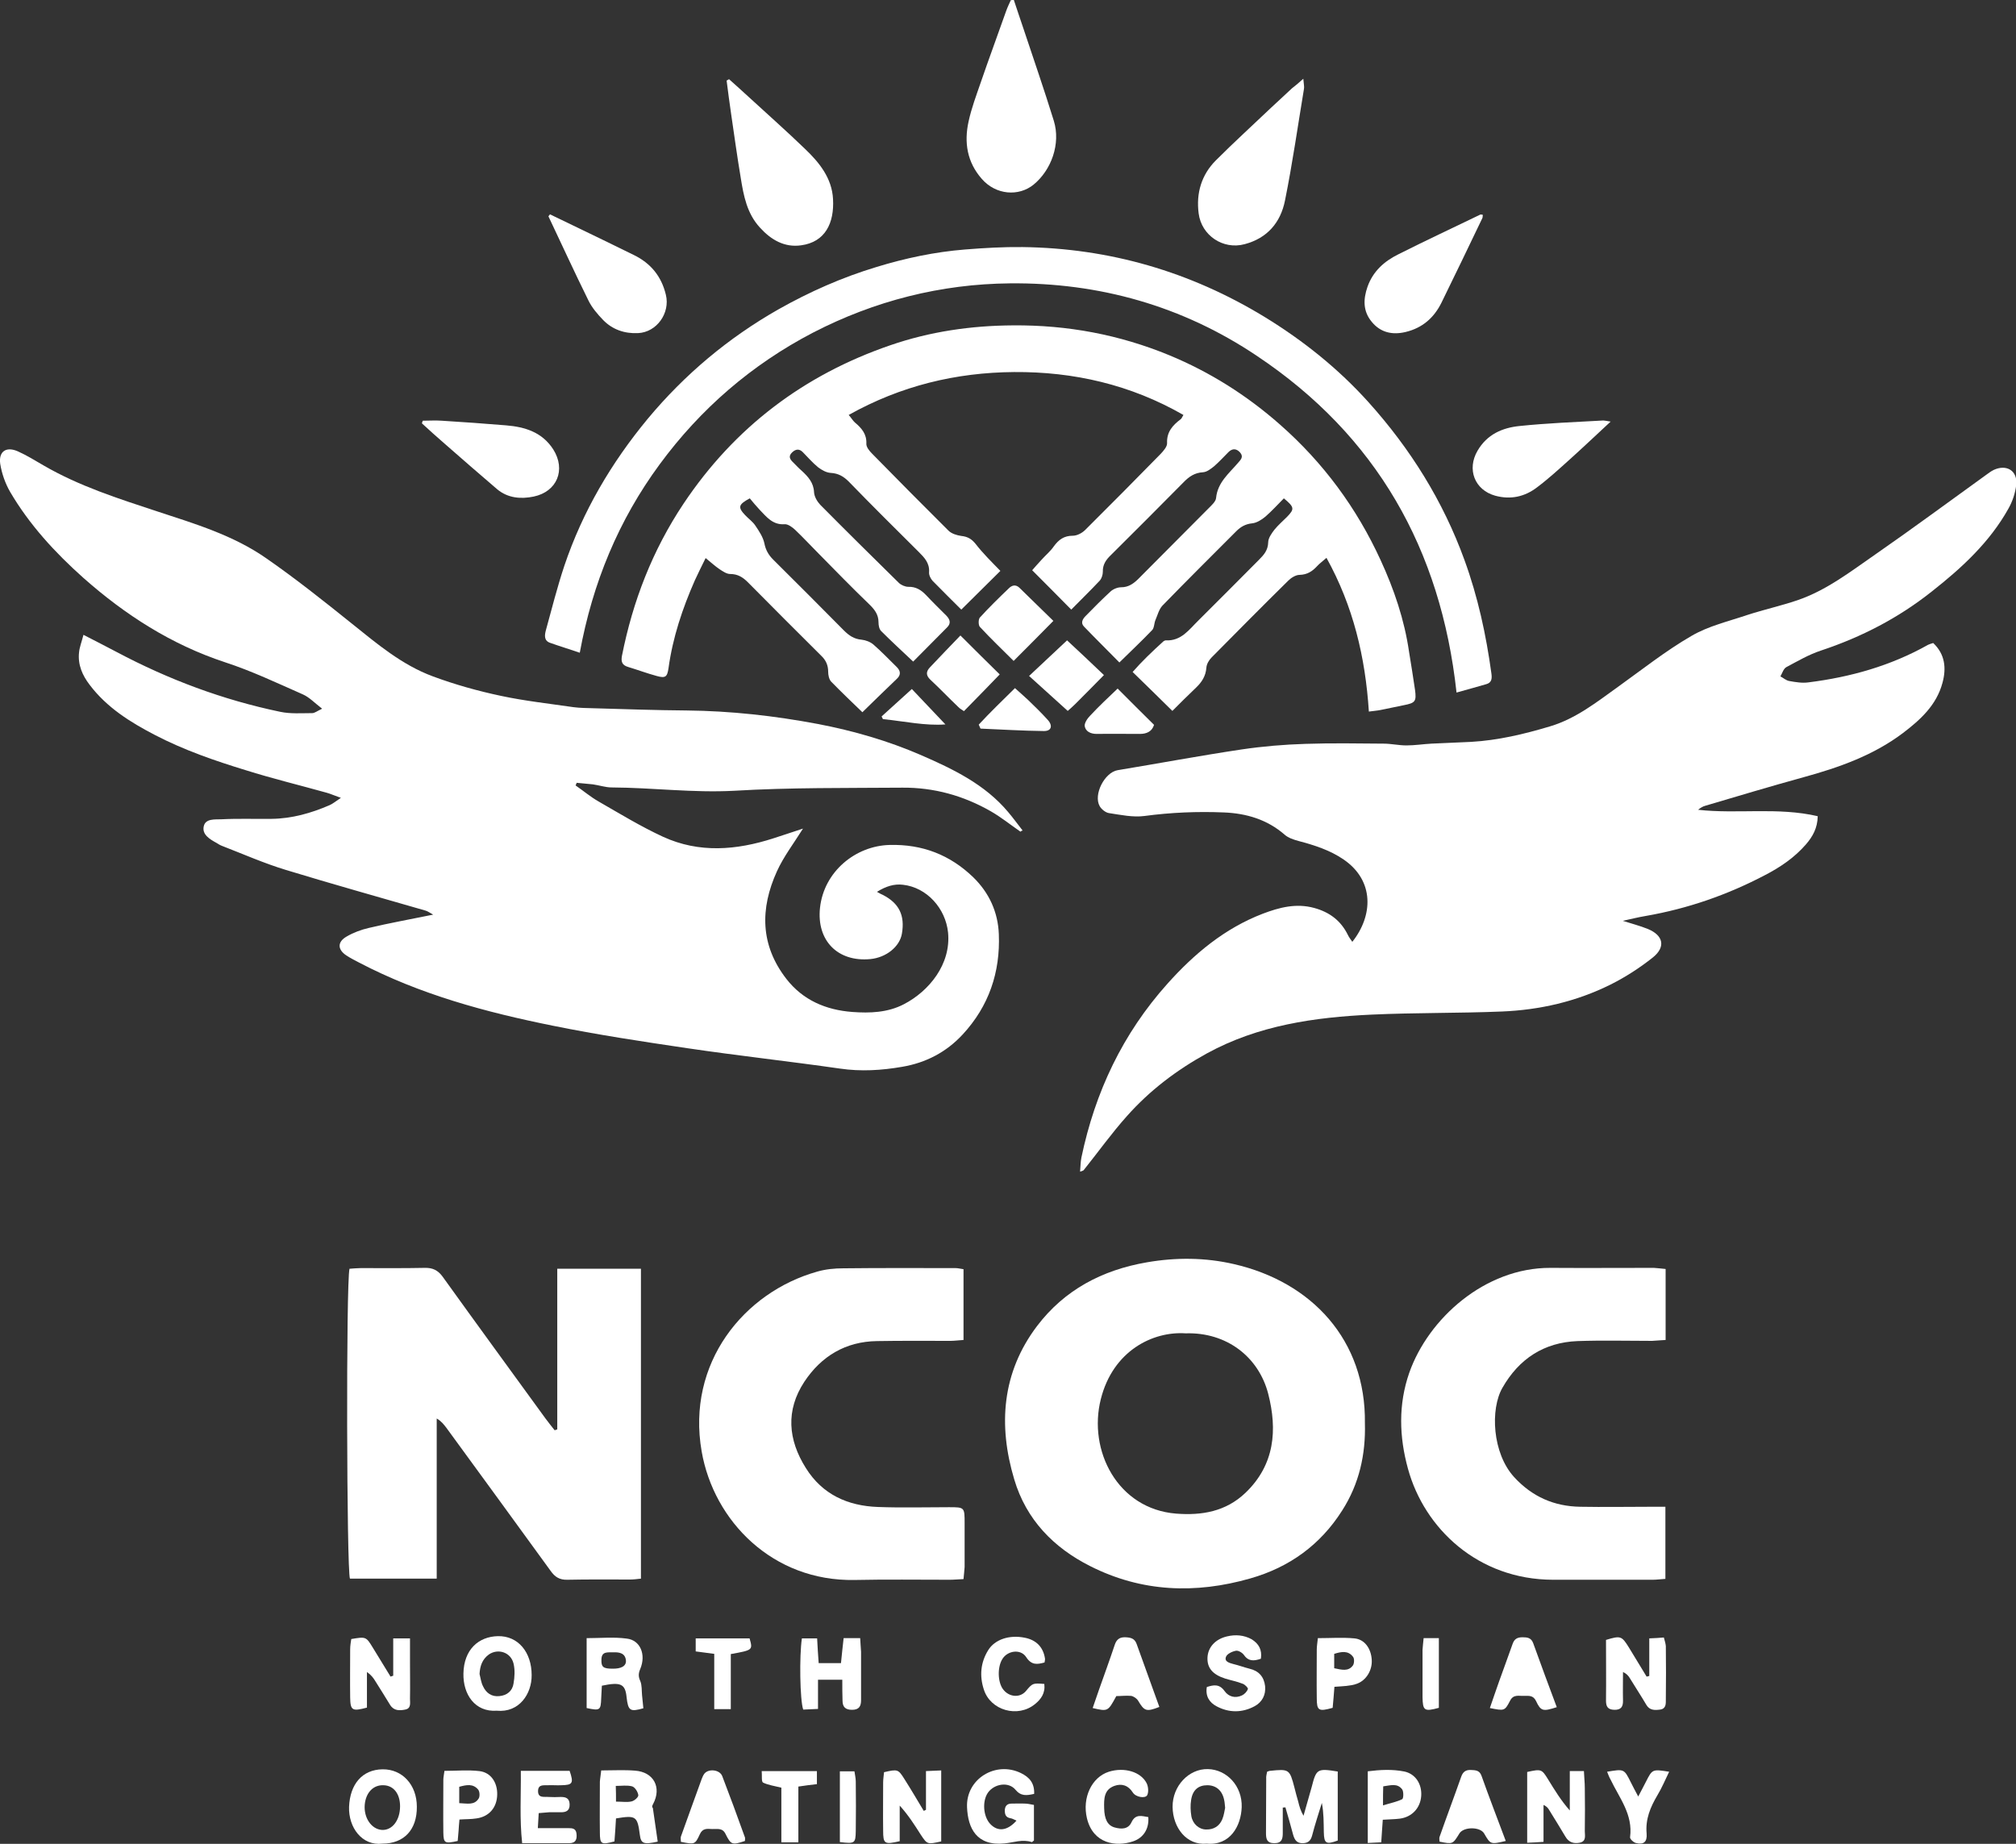 <svg width="258" height="236" viewBox="0 0 258 236" fill="none" xmlns="http://www.w3.org/2000/svg">
<rect x="0" y="0" width="258" height="236" fill="#333333" stroke="none"/>
<g clip-path="url(#clip0)">
<path d="M130.596 106.449C129.325 105.572 128.138 104.609 126.81 103.845C123.307 101.835 119.52 100.787 115.508 100.815C108.303 100.872 101.126 100.787 93.949 101.212C88.694 101.495 83.523 100.815 78.296 100.787C77.476 100.787 76.685 100.504 75.866 100.391C75.188 100.306 74.481 100.278 73.803 100.193C73.747 100.306 73.718 100.419 73.662 100.532C74.651 101.212 75.583 102.005 76.629 102.599C79.341 104.156 82.025 105.798 84.851 107.1C89.485 109.224 94.232 108.827 98.979 107.299C100.222 106.902 101.465 106.478 102.765 106.053C101.578 107.95 100.278 109.648 99.431 111.517C97.255 116.302 97.283 120.973 100.646 125.304C102.765 128.022 105.703 129.268 109.066 129.523C111.326 129.693 113.615 129.608 115.678 128.532C118.899 126.862 121.724 123.408 121.329 119.359C121.018 116.273 118.616 113.584 115.565 113.244C114.434 113.102 113.361 113.442 112.23 114.15C112.57 114.348 112.796 114.461 112.993 114.546C115.084 115.622 115.819 117.179 115.423 119.501C115.141 121.171 113.417 122.558 111.383 122.756C107.201 123.153 104.488 120.378 104.941 116.188C105.449 111.545 109.49 108.261 113.841 108.148C118.051 108.035 121.583 109.422 124.55 112.281C126.584 114.263 127.714 116.726 127.827 119.557C128.025 124.427 126.556 128.787 123.194 132.41C121.103 134.675 118.475 136.034 115.452 136.544C112.824 136.997 110.196 137.167 107.484 136.77C100.985 135.836 94.486 135.128 87.987 134.166C82.223 133.316 76.431 132.439 70.723 131.278C62.162 129.551 53.742 127.286 45.915 123.181C45.378 122.898 44.813 122.615 44.304 122.275C43.174 121.511 43.174 120.548 44.361 119.869C45.237 119.359 46.226 118.991 47.215 118.765C49.843 118.142 52.527 117.66 55.437 117.066C55.013 116.839 54.759 116.641 54.476 116.556C48.514 114.829 42.524 113.159 36.591 111.347C33.793 110.498 31.109 109.309 28.397 108.261C28.171 108.176 27.945 108.035 27.718 107.893C26.843 107.412 25.825 106.817 26.08 105.742C26.306 104.751 27.521 104.892 28.312 104.864C30.459 104.751 32.607 104.836 34.754 104.807C37.354 104.779 39.84 104.071 42.185 103.052C42.581 102.882 42.948 102.571 43.626 102.118C42.807 101.835 42.327 101.608 41.818 101.467C38.371 100.504 34.867 99.655 31.448 98.579C27.464 97.362 23.537 96.003 19.835 94.077C16.671 92.435 13.676 90.567 11.472 87.651C10.539 86.433 9.946 85.075 10.115 83.517C10.172 82.838 10.454 82.159 10.681 81.253C12.263 82.074 13.619 82.753 14.947 83.461C21.559 86.971 28.51 89.576 35.856 91.105C37.184 91.388 38.597 91.275 39.953 91.275C40.264 91.275 40.575 91.02 41.225 90.708C40.264 89.972 39.586 89.236 38.738 88.868C35.461 87.424 32.183 85.867 28.792 84.763C21.926 82.498 16.021 78.705 10.652 73.948C7.036 70.721 3.758 67.154 1.3 62.964C0.678 61.888 0.226 60.614 0.028 59.368C-0.198 57.755 0.819 57.103 2.317 57.783C3.447 58.292 4.493 58.944 5.566 59.566C10.144 62.228 15.145 63.813 20.118 65.455C24.95 67.04 29.866 68.513 34.076 71.457C37.834 74.062 41.422 76.921 44.983 79.78C48.232 82.385 51.425 85.103 55.409 86.575C58.234 87.623 61.173 88.444 64.112 89.066C67.163 89.718 70.271 90.057 73.379 90.51C74.227 90.624 75.131 90.624 76.007 90.652C79.963 90.765 83.918 90.907 87.874 90.935C93.525 90.992 99.092 91.614 104.658 92.662C109.235 93.54 113.643 94.814 117.882 96.654C121.979 98.437 126.047 100.391 129.014 103.93C129.664 104.694 130.257 105.515 130.879 106.308C130.766 106.308 130.681 106.364 130.596 106.449Z" fill="white"/>
<path d="M138.225 149.963C138.282 149.312 138.282 148.717 138.395 148.151C140.146 139.771 143.678 132.297 149.414 125.899C152.833 122.077 156.732 118.821 161.592 116.953C163.683 116.16 165.859 115.565 168.204 116.216C170.154 116.754 171.595 117.83 172.499 119.67C172.64 119.982 172.866 120.237 173.064 120.548C175.72 117.207 175.918 112.734 171.962 110.016C170.182 108.799 168.204 108.176 166.17 107.638C165.548 107.468 164.87 107.242 164.418 106.846C162.186 104.892 159.501 104.099 156.619 103.986C153.229 103.845 149.866 103.986 146.476 104.439C145.006 104.637 143.424 104.298 141.927 104.071C141.503 104.014 140.966 103.59 140.74 103.193C139.892 101.721 141.361 98.862 143.029 98.579C148.341 97.701 153.624 96.71 158.936 95.918C161.621 95.521 164.333 95.295 167.046 95.21C170.38 95.097 173.742 95.153 177.076 95.181C178.037 95.181 178.998 95.408 179.987 95.408C181.06 95.408 182.134 95.238 183.179 95.181C184.875 95.097 186.57 95.04 188.265 94.955C191.713 94.757 195.047 93.964 198.353 92.973C201.687 91.982 204.343 89.859 207.112 87.877C210.192 85.669 213.187 83.291 216.464 81.394C218.64 80.12 221.211 79.525 223.641 78.704C225.732 78.025 227.908 77.544 229.999 76.836C233.757 75.562 236.865 73.127 240.058 70.919C244.833 67.606 249.495 64.153 254.214 60.755C254.496 60.557 254.779 60.331 255.118 60.161C256.785 59.368 258.226 60.246 258.028 62.058C257.915 63.105 257.548 64.181 257.039 65.087C254.637 69.39 251.077 72.674 247.263 75.675C242.996 79.073 238.249 81.535 233.05 83.263C231.496 83.772 230.055 84.621 228.614 85.386C228.247 85.584 228.077 86.178 227.851 86.575C228.247 86.773 228.586 87.113 229.01 87.169C229.801 87.311 230.649 87.453 231.44 87.339C236.836 86.66 241.979 85.216 246.754 82.526C246.924 82.442 247.15 82.385 247.404 82.3C248.93 83.744 249.099 85.527 248.591 87.396C247.828 90.255 245.765 92.124 243.533 93.823C239.747 96.682 235.339 98.239 230.79 99.485C226.58 100.645 222.426 101.891 218.216 103.137C217.905 103.222 217.595 103.42 217.312 103.646C222.37 104.213 227.512 103.278 232.626 104.467C232.598 105.996 231.977 107.072 231.129 108.063C229.66 109.762 227.823 111.007 225.845 112.026C221.042 114.546 215.984 116.301 210.615 117.236C209.598 117.406 208.609 117.66 207.677 117.858C208.722 118.198 209.853 118.481 210.898 118.906C212.876 119.727 213.187 121.199 211.548 122.53C209.881 123.86 208.044 125.049 206.123 126.012C201.743 128.192 197.053 129.268 192.193 129.466C186.655 129.692 181.089 129.608 175.55 129.862C168.232 130.202 161.055 131.221 154.472 134.817C150.601 136.94 147.126 139.573 144.215 142.857C142.266 145.037 140.57 147.415 138.734 149.708C138.649 149.85 138.536 149.85 138.225 149.963Z" fill="white"/>
<path d="M128.025 73.07C126.273 74.797 124.691 76.383 123.024 78.025C121.865 76.864 120.594 75.618 119.351 74.344C119.096 74.061 118.87 73.609 118.899 73.24C118.983 72.051 118.277 71.344 117.542 70.608C114.547 67.635 111.552 64.662 108.614 61.633C107.964 60.982 107.286 60.585 106.325 60.529C105.76 60.501 105.166 60.161 104.714 59.821C104.008 59.255 103.386 58.519 102.736 57.868C102.284 57.415 101.832 57.471 101.38 57.896C100.843 58.406 101.098 58.802 101.522 59.198C101.889 59.566 102.228 59.934 102.623 60.274C103.415 61.01 104.121 61.775 104.178 62.992C104.206 63.558 104.573 64.181 104.969 64.606C108.303 67.975 111.665 71.287 115.028 74.599C115.31 74.882 115.847 75.109 116.243 75.109C117.203 75.081 117.881 75.505 118.531 76.185C119.379 77.091 120.255 77.94 121.131 78.818C121.583 79.299 121.724 79.78 121.216 80.29C119.803 81.705 118.418 83.121 116.864 84.678C115.423 83.319 114.067 82.073 112.767 80.771C112.513 80.516 112.428 80.035 112.428 79.639C112.428 78.62 111.891 77.968 111.185 77.289C109.009 75.194 106.89 73.014 104.771 70.862C103.754 69.843 102.793 68.796 101.748 67.805C101.38 67.465 100.843 67.069 100.42 67.097C98.894 67.21 98.103 66.163 97.227 65.257C96.775 64.775 96.351 64.266 95.955 63.785C94.486 64.577 94.401 64.917 95.362 65.936C95.786 66.389 96.323 66.757 96.662 67.267C97.142 67.975 97.65 68.739 97.82 69.532C97.99 70.409 98.357 71.032 98.95 71.627C101.974 74.628 104.997 77.657 107.992 80.686C108.642 81.337 109.292 81.79 110.252 81.875C110.789 81.932 111.383 82.158 111.778 82.498C112.824 83.404 113.784 84.423 114.773 85.386C115.254 85.867 115.31 86.377 114.802 86.858C113.361 88.245 111.92 89.632 110.365 91.161C108.981 89.831 107.653 88.557 106.381 87.254C106.099 86.971 105.986 86.405 105.986 85.98C105.986 85.159 105.703 84.508 105.11 83.942C101.974 80.828 98.837 77.685 95.729 74.543C95.079 73.892 94.429 73.467 93.441 73.467C92.988 73.467 92.508 73.127 92.112 72.872C91.519 72.476 91.01 71.995 90.304 71.428C89.796 72.476 89.343 73.354 88.92 74.288C87.337 77.883 86.094 81.592 85.557 85.499C85.388 86.66 85.162 86.83 84.031 86.518C82.788 86.178 81.573 85.725 80.358 85.358C79.624 85.131 79.454 84.706 79.595 83.942C80.98 76.949 83.495 70.438 87.479 64.464C94.006 54.697 102.878 47.987 113.926 44.193C119.012 42.438 124.267 41.674 129.664 41.645C136.615 41.589 143.255 42.834 149.64 45.467C154.839 47.619 159.558 50.592 163.825 54.357C169.363 59.227 173.629 65.03 176.681 71.683C178.404 75.42 179.732 79.327 180.326 83.432C180.58 85.046 180.863 86.688 181.089 88.302C181.286 89.774 181.117 89.972 179.676 90.255C178.659 90.454 177.67 90.68 176.653 90.878C176.229 90.963 175.777 90.991 175.183 91.076C174.731 84.084 173.177 77.572 169.758 71.4C169.25 71.853 168.854 72.136 168.572 72.448C167.95 73.127 167.3 73.552 166.311 73.58C165.831 73.58 165.237 73.948 164.87 74.316C161.564 77.572 158.315 80.856 155.065 84.14C154.726 84.48 154.416 84.99 154.387 85.471C154.303 86.547 153.794 87.311 153.088 87.99C152.014 89.01 150.968 90.057 150.036 90.991C148.341 89.321 146.73 87.736 144.95 86.009C146.08 84.706 147.465 83.376 148.906 82.073C148.991 82.017 149.104 81.96 149.188 81.96C151.166 82.073 152.183 80.573 153.37 79.412C155.97 76.836 158.541 74.231 161.112 71.655C161.734 71.032 162.271 70.438 162.299 69.418C162.299 68.88 162.723 68.286 163.09 67.805C163.57 67.21 164.164 66.701 164.701 66.163C165.69 65.144 165.661 64.917 164.305 63.785C163.514 64.577 162.779 65.398 161.932 66.134C161.451 66.531 160.83 66.927 160.236 66.984C159.417 67.069 158.795 67.408 158.23 67.975C155.065 71.145 151.901 74.288 148.765 77.515C148.312 77.997 148.143 78.733 147.86 79.384C147.691 79.809 147.719 80.375 147.437 80.658C146.137 82.017 144.752 83.319 143.255 84.791C141.672 83.178 140.175 81.705 138.734 80.205C138.254 79.724 138.564 79.214 138.932 78.846C139.977 77.77 141.023 76.723 142.125 75.704C142.464 75.392 143.029 75.166 143.481 75.166C144.385 75.166 145.007 74.741 145.628 74.146C148.623 71.117 151.675 68.088 154.67 65.058C155.065 64.662 155.602 64.181 155.631 63.728C155.828 61.746 157.269 60.614 158.428 59.255C158.767 58.858 159.191 58.49 158.71 57.924C158.258 57.415 157.75 57.358 157.241 57.839C156.62 58.462 156.026 59.113 155.376 59.679C154.952 60.019 154.444 60.416 153.964 60.444C152.89 60.501 152.155 61.01 151.449 61.746C148.369 64.86 145.289 67.946 142.181 71.032C141.559 71.627 141.107 72.249 141.136 73.184C141.136 73.552 140.994 74.033 140.74 74.316C139.525 75.618 138.225 76.864 137.095 78.025C135.4 76.298 133.817 74.713 132.094 72.986C132.376 72.674 132.828 72.136 133.309 71.627C133.817 71.061 134.439 70.551 134.863 69.928C135.484 69.079 136.163 68.569 137.293 68.569C137.83 68.569 138.48 68.229 138.875 67.833C142.125 64.606 145.346 61.35 148.538 58.094C148.906 57.698 149.386 57.16 149.358 56.707C149.301 55.263 150.093 54.414 151.11 53.649C151.223 53.564 151.279 53.394 151.449 53.111C144.696 49.233 137.406 47.562 129.777 47.619C122.346 47.676 115.282 49.374 108.614 53.111C108.981 53.536 109.15 53.847 109.405 54.074C110.252 54.782 110.931 55.546 110.874 56.792C110.846 57.216 111.27 57.726 111.609 58.066C114.858 61.378 118.107 64.662 121.385 67.918C121.781 68.314 122.459 68.513 123.024 68.597C123.815 68.682 124.324 68.966 124.832 69.588C125.793 70.834 126.923 71.938 128.025 73.07Z" fill="white"/>
<path d="M71.316 182.945C71.316 176.122 71.316 169.328 71.316 162.392C74.961 162.392 78.437 162.392 82.025 162.392C82.025 175.641 82.025 188.777 82.025 202.055C81.517 202.112 81.064 202.168 80.641 202.168C77.957 202.168 75.3 202.14 72.616 202.197C71.599 202.225 71.006 201.829 70.469 201.064C66.033 194.949 61.568 188.834 57.104 182.719C56.793 182.323 56.482 181.898 55.889 181.558C55.889 188.353 55.889 195.147 55.889 202.055C52.046 202.055 48.43 202.055 44.785 202.055C44.361 201.008 44.276 164.232 44.728 162.392C45.18 162.363 45.689 162.307 46.169 162.307C48.882 162.307 51.622 162.335 54.335 162.278C55.352 162.25 56.03 162.561 56.652 163.411C61.003 169.469 65.411 175.5 69.791 181.53C70.158 182.039 70.582 182.549 70.977 183.059C71.09 183.03 71.203 183.002 71.316 182.945Z" fill="white"/>
<path d="M174.675 182.152C174.788 186.173 173.94 189.938 171.765 193.335C168.967 197.752 164.983 200.611 160.01 202.027C153.003 204.037 146.08 203.782 139.497 200.441C134.835 198.092 131.331 194.496 129.805 189.372C127.714 182.407 128.223 175.669 132.716 169.724C136.219 165.109 141.023 162.561 146.759 161.57C150.517 160.919 154.246 160.948 157.919 161.797C167.894 164.09 174.816 171.536 174.675 182.152ZM151.732 170.658C147.521 170.375 142.436 172.895 140.881 179.067C139.214 185.663 143.029 193.137 150.517 193.732C153.794 193.986 156.874 193.477 159.389 191.07C163.147 187.475 163.486 183.002 162.299 178.387C161.084 173.688 156.987 170.488 151.732 170.658Z" fill="white"/>
<path d="M186.401 88.642C184.395 70.24 176.116 55.744 160.858 45.553C151.336 39.154 140.655 36.153 129.24 36.267C120.396 36.351 111.919 38.503 104.036 42.58C96.21 46.657 89.654 52.319 84.427 59.425C79.171 66.559 75.837 74.6 74.198 83.546C72.786 83.064 71.571 82.696 70.384 82.272C69.593 81.989 69.706 81.281 69.847 80.715C70.61 77.94 71.317 75.137 72.221 72.419C74.566 65.455 78.239 59.227 82.901 53.593C87.62 47.931 93.186 43.259 99.6 39.607C103.612 37.342 107.766 35.502 112.174 34.172C115.875 33.039 119.633 32.246 123.476 31.935C125.934 31.737 128.392 31.595 130.851 31.623C141.983 31.765 152.325 34.766 161.847 40.57C166.791 43.599 171.284 47.194 175.155 51.498C180.495 57.443 184.677 64.124 187.418 71.683C189.141 76.411 190.187 81.253 190.865 86.207C190.95 86.83 190.922 87.368 190.215 87.566C189.057 87.906 187.813 88.245 186.401 88.642Z" fill="white"/>
<path d="M123.307 202.112C122.628 202.14 122.092 202.197 121.555 202.197C117.486 202.197 113.417 202.14 109.377 202.225C98.894 202.423 91.35 194.694 89.796 185.776C87.818 174.452 95.221 165.393 104.573 162.76C105.647 162.448 106.805 162.335 107.936 162.335C112.711 162.278 117.486 162.307 122.289 162.307C122.6 162.307 122.883 162.392 123.307 162.448C123.307 165.449 123.307 168.393 123.307 171.508C122.713 171.536 122.176 171.621 121.64 171.621C118.503 171.621 115.367 171.593 112.23 171.649C108.218 171.706 105.11 173.574 102.934 176.858C100.533 180.511 100.844 184.276 103.132 187.9C105.251 191.297 108.501 192.741 112.343 192.882C115.367 192.996 118.418 192.911 121.442 192.911C123.448 192.911 123.448 192.911 123.448 194.977C123.448 196.846 123.448 198.686 123.448 200.555C123.42 201.008 123.363 201.489 123.307 202.112Z" fill="white"/>
<path d="M213.159 162.42C213.159 165.534 213.159 168.45 213.159 171.508C212.537 171.536 211.972 171.593 211.435 171.621C208.243 171.621 205.05 171.536 201.885 171.649C197.59 171.819 194.397 173.914 192.278 177.623C190.696 180.369 190.978 186.003 193.776 189.061C196.093 191.58 198.89 192.798 202.224 192.854C205.247 192.911 208.299 192.854 211.322 192.854C211.887 192.854 212.424 192.854 213.131 192.854C213.131 195.997 213.131 198.941 213.131 202.084C212.594 202.112 212.057 202.197 211.52 202.197C207.254 202.197 202.987 202.197 198.72 202.197C189.142 202.169 182.276 195.629 180.185 187.985C179.055 183.88 178.942 179.746 180.354 175.698C182.784 168.79 190.018 162.25 198.41 162.278C202.817 162.307 207.254 162.278 211.661 162.278C212.114 162.307 212.566 162.363 213.159 162.42Z" fill="white"/>
<path d="M129.749 0C130.144 1.161 130.512 2.321 130.907 3.454C132.235 7.446 133.62 11.438 134.863 15.458C135.767 18.402 134.552 21.771 132.263 23.64C130.37 25.168 127.46 24.97 125.652 22.904C123.759 20.752 123.363 18.232 123.956 15.543C124.324 13.844 124.945 12.202 125.51 10.56C126.556 7.502 127.686 4.473 128.76 1.416C128.929 0.934 129.155 0.481 129.353 0.028C129.494 0 129.607 0 129.749 0Z" fill="white"/>
<path d="M93.299 10.135C94.175 10.928 95.051 11.692 95.899 12.485C98.272 14.665 100.702 16.817 103.019 19.053C104.856 20.808 106.466 22.79 106.608 25.48C106.777 28.537 105.619 30.972 102.539 31.397C100.391 31.708 98.668 30.689 97.255 29.132C95.588 27.32 95.164 25.055 94.797 22.762C94.345 20.072 93.978 17.383 93.582 14.693C93.356 13.221 93.186 11.777 92.989 10.305C93.102 10.277 93.186 10.192 93.299 10.135Z" fill="white"/>
<path d="M166.792 10.079C166.848 10.786 166.933 11.098 166.876 11.381C166.085 16.137 165.407 20.922 164.446 25.678C163.881 28.481 162.186 30.491 159.276 31.255C156.535 31.991 153.766 30.151 153.399 27.32C153.059 24.715 153.766 22.366 155.602 20.525C157.891 18.232 160.293 16.052 162.638 13.816C163.542 12.966 164.446 12.145 165.351 11.296C165.746 10.985 166.142 10.673 166.792 10.079Z" fill="white"/>
<path d="M70.384 27.433C71.373 27.914 72.39 28.396 73.379 28.877C75.95 30.123 78.55 31.368 81.121 32.642C83.268 33.69 84.653 35.36 85.218 37.738C85.783 40.06 84.059 42.523 81.658 42.636C79.934 42.721 78.38 42.183 77.193 40.966C76.459 40.201 75.724 39.352 75.272 38.389C73.52 34.851 71.881 31.255 70.186 27.688C70.243 27.603 70.327 27.518 70.384 27.433Z" fill="white"/>
<path d="M189.763 27.49C189.735 27.631 189.763 27.801 189.707 27.915C187.983 31.538 186.231 35.134 184.479 38.729C183.519 40.683 182.021 41.985 179.874 42.495C178.207 42.891 176.681 42.58 175.551 41.192C174.42 39.833 174.449 38.305 175.014 36.691C175.72 34.709 177.161 33.435 178.941 32.557C182.417 30.802 185.949 29.16 189.452 27.462C189.537 27.433 189.65 27.49 189.763 27.49Z" fill="white"/>
<path d="M54.109 53.847C54.9 53.847 55.72 53.791 56.511 53.847C59.28 54.017 62.021 54.215 64.761 54.442C67.191 54.64 69.395 55.32 70.808 57.528C72.447 60.133 71.288 62.935 68.293 63.558C66.654 63.898 64.987 63.756 63.631 62.624C61.371 60.699 59.139 58.745 56.906 56.792C55.917 55.942 54.957 55.065 53.996 54.187C54.024 54.074 54.053 53.961 54.109 53.847Z" fill="white"/>
<path d="M206.123 53.961C204.23 55.716 202.591 57.273 200.924 58.773C199.54 60.019 198.183 61.265 196.714 62.369C195.132 63.586 193.323 63.983 191.346 63.445C188.718 62.709 187.701 60.076 189.085 57.698C190.3 55.603 192.25 54.753 194.454 54.527C198.014 54.159 201.602 54.017 205.191 53.819C205.36 53.819 205.558 53.876 206.123 53.961Z" fill="white"/>
<path d="M162.158 226.77C162.384 226.685 162.44 226.657 162.497 226.657C164.983 226.402 165.04 226.431 165.661 228.809C165.803 229.403 165.972 229.998 166.142 230.592C166.283 231.187 166.452 231.781 166.82 232.404C167.159 231.187 167.526 229.941 167.865 228.724C168.459 226.402 168.572 226.317 171.199 226.742C171.199 229.686 171.199 232.631 171.199 235.575C169.73 236.113 169.448 235.971 169.419 234.527C169.391 233.282 169.419 232.064 169.165 230.762C168.741 232.149 168.289 233.508 167.922 234.924C167.752 235.547 167.47 235.886 166.763 235.915C165.972 235.943 165.69 235.518 165.492 234.839C165.181 233.65 164.842 232.489 164.503 231.328C164.39 231.328 164.277 231.357 164.164 231.357C164.164 232.432 164.164 233.537 164.164 234.612C164.164 235.348 164.051 235.915 163.09 235.915C162.129 235.915 162.016 235.377 162.016 234.612C162.045 232.291 162.016 229.969 162.045 227.648C162.016 227.393 162.101 227.082 162.158 226.77Z" fill="white"/>
<path d="M134.806 79.469C133.026 81.281 131.444 82.866 129.72 84.593C128.336 83.206 126.81 81.762 125.397 80.233C125.199 80.007 125.199 79.271 125.397 79.044C126.584 77.742 127.827 76.525 129.099 75.307C129.494 74.911 129.974 74.769 130.455 75.222C131.952 76.666 133.393 78.11 134.806 79.469Z" fill="white"/>
<path d="M118.503 231.64C118.503 230.055 118.503 228.469 118.503 226.686C119.153 226.658 119.746 226.629 120.453 226.601C120.453 229.743 120.453 232.716 120.453 235.689C118.673 236.085 118.673 236.085 117.825 234.811C117.034 233.565 116.243 232.32 115.141 231.102C115.141 232.631 115.141 234.188 115.141 235.66C113.191 236.113 113.022 236 113.022 234.302C112.993 232.235 113.022 230.168 113.022 228.13C113.022 227.677 113.106 227.224 113.135 226.827C114.886 226.431 114.943 226.431 115.762 227.733C116.61 229.064 117.401 230.423 118.221 231.782C118.305 231.725 118.418 231.697 118.503 231.64Z" fill="white"/>
<path d="M50.323 214.484C50.323 212.927 50.323 211.369 50.323 209.699C51.086 209.699 51.651 209.699 52.47 209.699C52.47 210.775 52.47 211.794 52.47 212.813C52.47 214.342 52.498 215.899 52.47 217.428C52.47 217.966 52.64 218.674 51.848 218.815C51.142 218.957 50.407 218.985 49.927 218.221C49.306 217.201 48.684 216.211 48.062 215.22C47.808 214.795 47.525 214.399 46.96 214.002C46.96 215.531 46.96 217.088 46.96 218.56C45.067 219.07 44.841 218.928 44.813 217.258C44.785 215.191 44.813 213.153 44.813 211.086C44.813 210.633 44.898 210.18 44.954 209.784C46.819 209.473 46.847 209.473 47.695 210.86C48.458 212.106 49.221 213.351 49.984 214.597C50.097 214.54 50.21 214.512 50.323 214.484Z" fill="white"/>
<path d="M211.068 214.512C211.068 212.955 211.068 211.398 211.068 209.699C211.774 209.671 212.311 209.642 212.933 209.586C213.046 210.01 213.159 210.35 213.187 210.69C213.215 212.955 213.215 215.22 213.187 217.485C213.187 218.051 213.244 218.702 212.452 218.815C211.774 218.9 211.124 218.928 210.701 218.221C210.022 217.06 209.288 215.956 208.581 214.795C208.412 214.512 208.186 214.229 207.705 214.002C207.705 215.22 207.677 216.409 207.705 217.626C207.734 218.447 207.451 218.872 206.575 218.843C205.756 218.815 205.53 218.419 205.53 217.683C205.558 215.078 205.53 212.445 205.53 209.897C207.395 209.331 207.536 209.388 208.44 210.831C209.203 212.077 209.966 213.351 210.729 214.597C210.842 214.569 210.955 214.54 211.068 214.512Z" fill="white"/>
<path d="M122.911 81.337C124.776 83.206 126.414 84.82 127.94 86.32C126.528 87.792 125.002 89.349 123.363 91.02C123.222 90.906 122.854 90.737 122.6 90.454C121.413 89.321 120.283 88.132 119.068 87C118.503 86.462 118.475 85.98 119.012 85.414C120.283 84.055 121.611 82.696 122.911 81.337Z" fill="white"/>
<path d="M141.277 86.405C140.062 87.651 138.847 88.868 137.604 90.114C137.237 90.482 136.869 90.793 136.643 90.991C134.948 89.463 133.337 87.99 131.698 86.518C133.45 84.876 135.089 83.347 136.558 81.96C137.943 83.234 139.525 84.735 141.277 86.405Z" fill="white"/>
<path d="M132.348 229.602C131.359 229.828 130.653 229.913 129.947 229.064C129.071 228.016 127.262 228.299 126.443 229.432C125.68 230.508 125.821 232.489 126.725 233.452C127.686 234.471 128.901 234.358 130.088 233.027C129.805 232.914 129.551 232.744 129.297 232.716C128.703 232.603 128.59 232.235 128.59 231.697C128.619 231.13 128.901 230.847 129.466 230.847C130.031 230.847 130.596 230.819 131.162 230.847C131.501 230.847 131.84 230.932 132.32 231.017C132.32 232.574 132.32 234.103 132.32 235.575C132.179 235.66 132.094 235.802 132.037 235.773C130.851 235.377 129.721 235.83 128.562 235.943C124.974 236.311 123.872 233.99 123.759 231.329C123.589 227.705 127.404 225.355 130.653 226.94C131.698 227.45 132.405 228.186 132.348 229.602Z" fill="white"/>
<path d="M195.443 226.799C197.251 226.402 197.307 226.431 198.127 227.761C198.946 229.092 199.766 230.451 200.896 231.725C200.896 230.083 200.896 228.412 200.896 226.685C201.574 226.685 202.054 226.685 202.704 226.685C202.732 227.45 202.817 228.158 202.817 228.837C202.845 230.677 202.845 232.546 202.817 234.386C202.817 234.952 203.043 235.688 202.139 235.858C201.376 236 200.755 235.802 200.331 235.065C199.653 233.905 198.946 232.801 198.24 231.64C198.099 231.413 197.957 231.215 197.534 231.017C197.534 232.546 197.534 234.075 197.534 235.745C196.742 235.802 196.149 235.83 195.443 235.858C195.443 232.772 195.443 229.771 195.443 226.799Z" fill="white"/>
<path d="M107.794 214.993C106.551 214.993 105.703 214.993 104.686 214.993C104.686 216.239 104.686 217.4 104.686 218.73C103.923 218.758 103.33 218.787 102.793 218.815C102.369 217.626 102.284 211.936 102.624 209.699C103.217 209.699 103.839 209.699 104.573 209.699C104.63 210.775 104.686 211.766 104.771 212.87C105.732 212.87 106.579 212.87 107.625 212.87C107.738 211.851 107.823 210.803 107.964 209.671C108.67 209.671 109.32 209.671 110.083 209.671C110.111 210.322 110.168 210.86 110.196 211.426C110.196 213.493 110.196 215.559 110.196 217.598C110.196 218.39 109.942 218.843 109.037 218.843C108.19 218.843 107.823 218.475 107.823 217.654C107.794 216.833 107.794 215.956 107.794 214.993Z" fill="white"/>
<path d="M76.94 226.601C78.494 226.601 79.878 226.516 81.263 226.629C83.664 226.799 84.71 228.781 83.58 230.904C83.495 231.074 83.382 231.244 83.551 231.414C83.749 232.858 83.975 234.273 84.173 235.717C82.365 236.113 82.026 235.972 81.884 234.839C81.573 232.461 81.404 232.32 78.833 232.744C78.776 233.707 78.72 234.698 78.635 235.689C76.94 236.142 76.77 236.057 76.77 234.528C76.742 232.376 76.77 230.196 76.77 228.045C76.798 227.592 76.883 227.195 76.94 226.601ZM78.833 230.593C79.624 230.593 80.274 230.706 80.839 230.564C81.206 230.479 81.743 229.998 81.687 229.743C81.63 229.347 81.263 228.753 80.895 228.639C80.246 228.469 79.539 228.583 78.805 228.583C78.833 229.319 78.833 229.857 78.833 230.593Z" fill="white"/>
<path d="M77.024 215.758C76.996 216.267 76.968 216.834 76.94 217.372C76.883 218.9 76.798 218.985 75.075 218.617C75.075 215.701 75.075 212.757 75.075 209.671C76.855 209.671 78.55 209.501 80.217 209.728C81.941 209.926 82.704 211.766 81.941 213.606C81.686 214.201 81.686 214.597 81.941 215.163C82.167 215.701 82.11 216.381 82.167 216.975C82.223 217.541 82.28 218.079 82.336 218.646C80.641 219.127 80.387 218.985 80.189 217.23C80.019 215.531 79.454 215.248 77.024 215.758ZM78.352 213.578C79.511 213.606 80.161 213.238 80.104 212.53C80.019 211.596 79.285 211.455 78.494 211.483C77.787 211.511 76.968 211.313 76.968 212.445C76.94 213.351 77.194 213.578 78.352 213.578Z" fill="white"/>
<path d="M154.416 235.972C151.873 236.226 150.093 233.933 150.064 231.272C150.036 228.611 152.127 226.374 154.585 226.431C157.015 226.487 158.993 228.611 158.908 231.3C158.824 233.735 157.411 236.255 154.416 235.972ZM156.789 231.385C156.733 230.932 156.733 230.677 156.676 230.451C156.45 229.205 155.659 228.497 154.501 228.497C153.37 228.497 152.636 229.092 152.438 230.366C152.325 231.045 152.353 231.782 152.466 232.461C152.636 233.452 153.455 234.16 154.359 234.16C155.32 234.188 156.055 233.735 156.422 232.857C156.648 232.319 156.704 231.753 156.789 231.385Z" fill="white"/>
<path d="M48.938 235.972C46.311 236.283 44.587 233.877 44.672 231.272C44.785 228.356 46.367 226.488 48.967 226.459C51.481 226.431 53.346 228.441 53.346 231.244C53.375 234.188 51.708 235.972 48.938 235.972ZM51.199 231.187C51.199 229.602 50.38 228.526 49.08 228.498C47.78 228.441 46.819 229.432 46.678 230.989C46.537 232.631 47.498 234.103 48.854 234.216C50.182 234.301 51.199 232.999 51.199 231.187Z" fill="white"/>
<path d="M63.575 218.957C60.777 219.155 59.251 216.862 59.308 214.2C59.364 211.143 61.229 209.473 63.716 209.416C66.315 209.359 68.039 211.483 68.039 214.399C68.067 216.777 66.457 219.24 63.575 218.957ZM61.371 214.257C61.512 214.795 61.568 215.361 61.823 215.842C62.218 216.692 62.925 217.201 63.913 217.088C64.874 217.003 65.581 216.437 65.722 215.474C65.863 214.653 65.92 213.747 65.722 212.926C65.383 211.483 63.744 210.945 62.557 211.766C61.71 212.389 61.427 213.238 61.371 214.257Z" fill="white"/>
<path d="M161.366 212.304C160.406 212.643 159.728 212.615 159.191 211.822C158.993 211.539 158.484 211.228 158.174 211.284C157.693 211.369 157.043 211.681 156.902 212.049C156.648 212.672 157.326 212.842 157.835 212.983C158.541 213.153 159.219 213.408 159.897 213.578C161.112 213.861 161.762 214.625 161.903 215.814C162.016 216.947 161.508 217.881 160.547 218.39C158.965 219.24 157.269 219.24 155.687 218.39C154.783 217.909 154.246 217.116 154.444 215.927C155.32 215.644 156.055 215.503 156.733 216.465C157.241 217.173 158.089 217.4 158.937 217.003C159.247 216.862 159.586 216.522 159.699 216.182C159.756 216.041 159.304 215.588 159.021 215.503C158.315 215.22 157.552 215.078 156.817 214.852C155.207 214.342 154.472 213.493 154.529 212.162C154.585 210.831 155.546 209.784 157.043 209.444C158.117 209.189 159.191 209.274 160.18 209.812C161.084 210.379 161.536 211.143 161.366 212.304Z" fill="white"/>
<path d="M66.654 226.657C68.943 226.657 70.921 226.657 72.899 226.657C73.436 228.243 73.294 228.469 71.825 228.497C71.26 228.526 70.695 228.469 70.13 228.497C69.593 228.526 68.886 228.356 68.858 229.205C68.83 230.196 69.649 229.941 70.215 229.998C70.723 230.026 71.232 230.026 71.769 229.998C72.39 229.998 72.871 230.139 72.899 230.932C72.927 231.782 72.418 231.98 71.712 231.951C71.26 231.951 70.78 231.951 70.328 231.951C69.932 231.98 69.536 232.008 68.943 232.065C68.915 232.631 68.886 233.169 68.83 233.99C70.215 233.99 71.486 233.99 72.757 233.99C73.238 233.99 73.69 234.018 73.775 234.669C73.859 235.377 73.718 235.915 72.842 235.915C70.893 235.915 68.943 235.915 66.824 235.915C66.485 232.801 66.683 229.828 66.654 226.657Z" fill="white"/>
<path d="M142.86 217.088C141.786 219.07 141.786 219.07 139.836 218.617C140.09 217.853 140.373 217.088 140.627 216.324C141.305 214.399 142.012 212.474 142.662 210.52C142.888 209.841 143.283 209.529 144.018 209.558C144.696 209.586 145.205 209.699 145.459 210.407C146.42 213.097 147.409 215.786 148.369 218.476C146.702 219.127 146.448 219.014 145.657 217.683C145.487 217.4 145.092 217.117 144.753 217.06C144.103 217.003 143.453 217.088 142.86 217.088Z" fill="white"/>
<path d="M190.667 218.617C191.091 217.4 191.458 216.296 191.854 215.192C192.419 213.606 193.012 212.021 193.578 210.407C193.804 209.756 194.199 209.558 194.849 209.558C195.442 209.558 195.951 209.614 196.205 210.294C197.194 213.04 198.211 215.786 199.229 218.504C197.477 219.07 197.194 219.042 196.573 217.711C196.205 216.947 195.612 217.06 195.019 217.06C194.397 217.089 193.691 216.834 193.267 217.655C192.56 219.014 192.532 218.985 190.667 218.617Z" fill="white"/>
<path d="M192.702 235.632C190.752 236.085 190.752 236.085 189.933 234.669C189.424 233.792 187.305 233.792 186.768 234.669C185.92 236.057 185.92 236.057 184.225 235.717C184.225 235.519 184.169 235.32 184.225 235.122C185.129 232.546 186.09 229.998 186.994 227.422C187.22 226.771 187.587 226.516 188.237 226.544C188.831 226.572 189.339 226.572 189.594 227.28C190.583 230.055 191.628 232.773 192.702 235.632Z" fill="white"/>
<path d="M95.334 235.632C93.695 236.17 93.554 236.142 92.847 234.726C92.452 233.905 91.745 234.132 91.124 234.103C90.53 234.075 89.937 233.962 89.57 234.754C88.948 236.113 88.891 236.085 87.14 235.745C87.14 235.519 87.083 235.264 87.14 235.066C88.016 232.603 88.92 230.14 89.796 227.705C89.88 227.479 89.993 227.224 90.135 227.026C90.671 226.346 92.084 226.488 92.423 227.309C93.412 229.885 94.373 232.49 95.305 235.094C95.39 235.207 95.334 235.434 95.334 235.632Z" fill="white"/>
<path d="M146.956 232.575C147.069 234.047 146.363 235.236 144.978 235.689C142.859 236.397 139.893 236.029 139.101 232.716C138.48 230.112 139.695 227.479 141.899 226.771C143.877 226.148 146.024 226.771 146.759 228.271C146.956 228.696 147.013 229.376 146.815 229.772C146.561 230.225 145.346 230.027 144.978 229.432C144.385 228.498 143.537 228.243 142.605 228.583C141.277 229.064 141.277 230.253 141.305 231.414C141.334 232.829 141.729 233.65 142.662 233.905C143.481 234.132 144.385 234.16 144.809 233.226C145.318 232.15 146.109 232.433 146.956 232.575Z" fill="white"/>
<path d="M170.775 215.899C170.691 216.918 170.634 217.768 170.549 218.589C168.741 219.098 168.515 218.957 168.515 217.315C168.487 215.248 168.515 213.21 168.515 211.143C168.515 210.69 168.6 210.237 168.656 209.671C170.267 209.671 171.821 209.558 173.318 209.699C174.646 209.812 175.466 211.001 175.551 212.445C175.635 213.776 174.844 215.078 173.657 215.503C173.234 215.673 172.753 215.729 172.301 215.786C171.849 215.843 171.397 215.843 170.775 215.899ZM170.747 213.521C171.708 213.719 172.556 213.974 173.149 213.153C173.318 212.898 173.347 212.275 173.149 212.049C172.527 211.228 171.651 211.398 170.747 211.681C170.747 212.304 170.747 212.842 170.747 213.521Z" fill="white"/>
<path d="M133.648 215.531C133.789 216.72 133.224 217.485 132.461 218.107C130.257 219.919 126.753 218.928 125.906 216.239C125.341 214.512 125.482 212.785 126.471 211.2C127.318 209.841 129.155 209.218 131.133 209.614C132.602 209.897 133.506 210.803 133.732 212.275C133.761 212.417 133.704 212.558 133.676 212.785C132.744 213.04 132.009 213.153 131.331 212.105C130.624 211.001 128.901 211.256 128.251 212.389C127.629 213.436 127.686 215.305 128.364 216.211C129.127 217.23 130.511 217.343 131.274 216.465C132.15 215.418 132.15 215.418 133.648 215.531Z" fill="white"/>
<path d="M176.964 232.914C176.907 233.877 176.822 234.754 176.766 235.802C176.229 235.83 175.72 235.859 175.042 235.887C175.042 232.773 175.042 229.828 175.042 226.714C176.625 226.516 178.179 226.431 179.733 226.742C181.174 227.054 181.993 228.384 181.88 229.885C181.767 231.414 180.693 232.574 179.139 232.773C178.489 232.858 177.755 232.858 176.964 232.914ZM176.992 231.074C178.009 230.763 178.772 230.621 179.45 230.281C179.62 230.196 179.648 229.319 179.45 229.036C178.828 228.186 177.924 228.526 177.02 228.639C176.992 229.347 176.992 229.998 176.992 231.074Z" fill="white"/>
<path d="M56.878 226.657C58.404 226.657 59.901 226.516 61.343 226.686C62.812 226.856 63.66 228.13 63.631 229.687C63.603 231.329 62.614 232.518 60.975 232.744C60.269 232.857 59.562 232.829 58.8 232.886C58.743 233.452 58.715 233.877 58.687 234.33C58.658 234.783 58.602 235.236 58.574 235.632C56.907 236 56.765 235.915 56.737 234.556C56.709 232.291 56.737 230.055 56.737 227.79C56.737 227.478 56.822 227.139 56.878 226.657ZM58.771 230.791C59.76 230.819 60.693 231.102 61.258 230.196C61.427 229.941 61.399 229.319 61.201 229.064C60.551 228.271 59.704 228.441 58.771 228.696C58.771 229.375 58.771 229.97 58.771 230.791Z" fill="white"/>
<path d="M143.029 88.132C144.668 89.774 146.137 91.246 147.691 92.775C147.437 93.596 146.787 93.936 145.883 93.936C144.046 93.936 142.181 93.907 140.345 93.936C139.582 93.936 138.932 93.624 138.819 92.945C138.762 92.548 139.158 91.954 139.525 91.586C140.599 90.425 141.814 89.293 143.029 88.132Z" fill="white"/>
<path d="M205.671 226.77C207.847 226.402 207.847 226.402 208.694 228.101C208.949 228.639 209.259 229.177 209.655 229.941C210.05 229.177 210.361 228.611 210.644 228.044C211.463 226.431 211.463 226.431 213.611 226.77C213.102 227.818 212.678 228.837 212.113 229.771C211.209 231.3 210.559 232.829 210.729 234.697C210.813 235.773 210.333 236.141 209.344 235.887C209.033 235.802 208.581 235.377 208.609 235.15C209.005 232.234 207.225 230.111 206.095 227.733C205.925 227.45 205.84 227.167 205.671 226.77Z" fill="white"/>
<path d="M125.256 92.746C126.697 91.189 128.223 89.717 129.89 88.075C130.483 88.613 131.048 89.094 131.585 89.604C132.433 90.425 133.281 91.246 134.072 92.124C134.778 92.888 134.552 93.596 133.563 93.567C130.879 93.539 128.195 93.369 125.482 93.256C125.426 93.115 125.341 92.945 125.256 92.746Z" fill="white"/>
<path d="M93.525 211.709C93.525 214.059 93.525 216.352 93.525 218.758C92.762 218.758 92.169 218.758 91.406 218.758C91.406 216.38 91.406 214.087 91.406 211.681C90.558 211.567 89.852 211.483 89.033 211.369C89.033 210.831 89.033 210.322 89.033 209.699C91.378 209.699 93.667 209.699 95.927 209.699C96.351 211.199 96.351 211.199 93.525 211.709Z" fill="white"/>
<path d="M97.481 226.686C99.996 226.686 102.228 226.686 104.545 226.686C104.545 227.28 104.545 227.761 104.545 228.356C103.782 228.441 103.104 228.526 102.171 228.667C102.171 231.017 102.171 233.339 102.171 235.802C101.352 235.802 100.787 235.802 99.996 235.802C99.996 233.395 99.996 231.074 99.996 228.809C99.063 228.582 98.3 228.469 97.65 228.158C97.424 228.016 97.537 227.28 97.481 226.686Z" fill="white"/>
<path d="M112.824 91.699C114.123 90.51 115.451 89.321 116.695 88.189C118.023 89.576 119.52 91.161 120.99 92.719C118.447 92.917 115.734 92.322 112.993 92.039C112.937 91.926 112.88 91.812 112.824 91.699Z" fill="white"/>
<path d="M107.483 235.773C107.483 232.744 107.483 229.771 107.483 226.714C108.133 226.714 108.67 226.714 109.348 226.714C109.405 227.139 109.518 227.592 109.518 228.016C109.546 230.139 109.546 232.234 109.518 234.358C109.489 235.943 109.405 236 107.483 235.773Z" fill="white"/>
<path d="M182.191 209.671C182.925 209.671 183.491 209.671 184.14 209.671C184.14 212.7 184.14 215.644 184.14 218.589C182.276 219.098 182.078 218.957 182.05 217.201C182.05 215.191 182.05 213.181 182.05 211.171C182.078 210.718 182.134 210.265 182.191 209.671Z" fill="white"/>
</g>
<defs>
<clipPath id="clip0">
<path d="M0 0H258V236H0V0Z" fill="white"/>
</clipPath>
</defs>
</svg>

